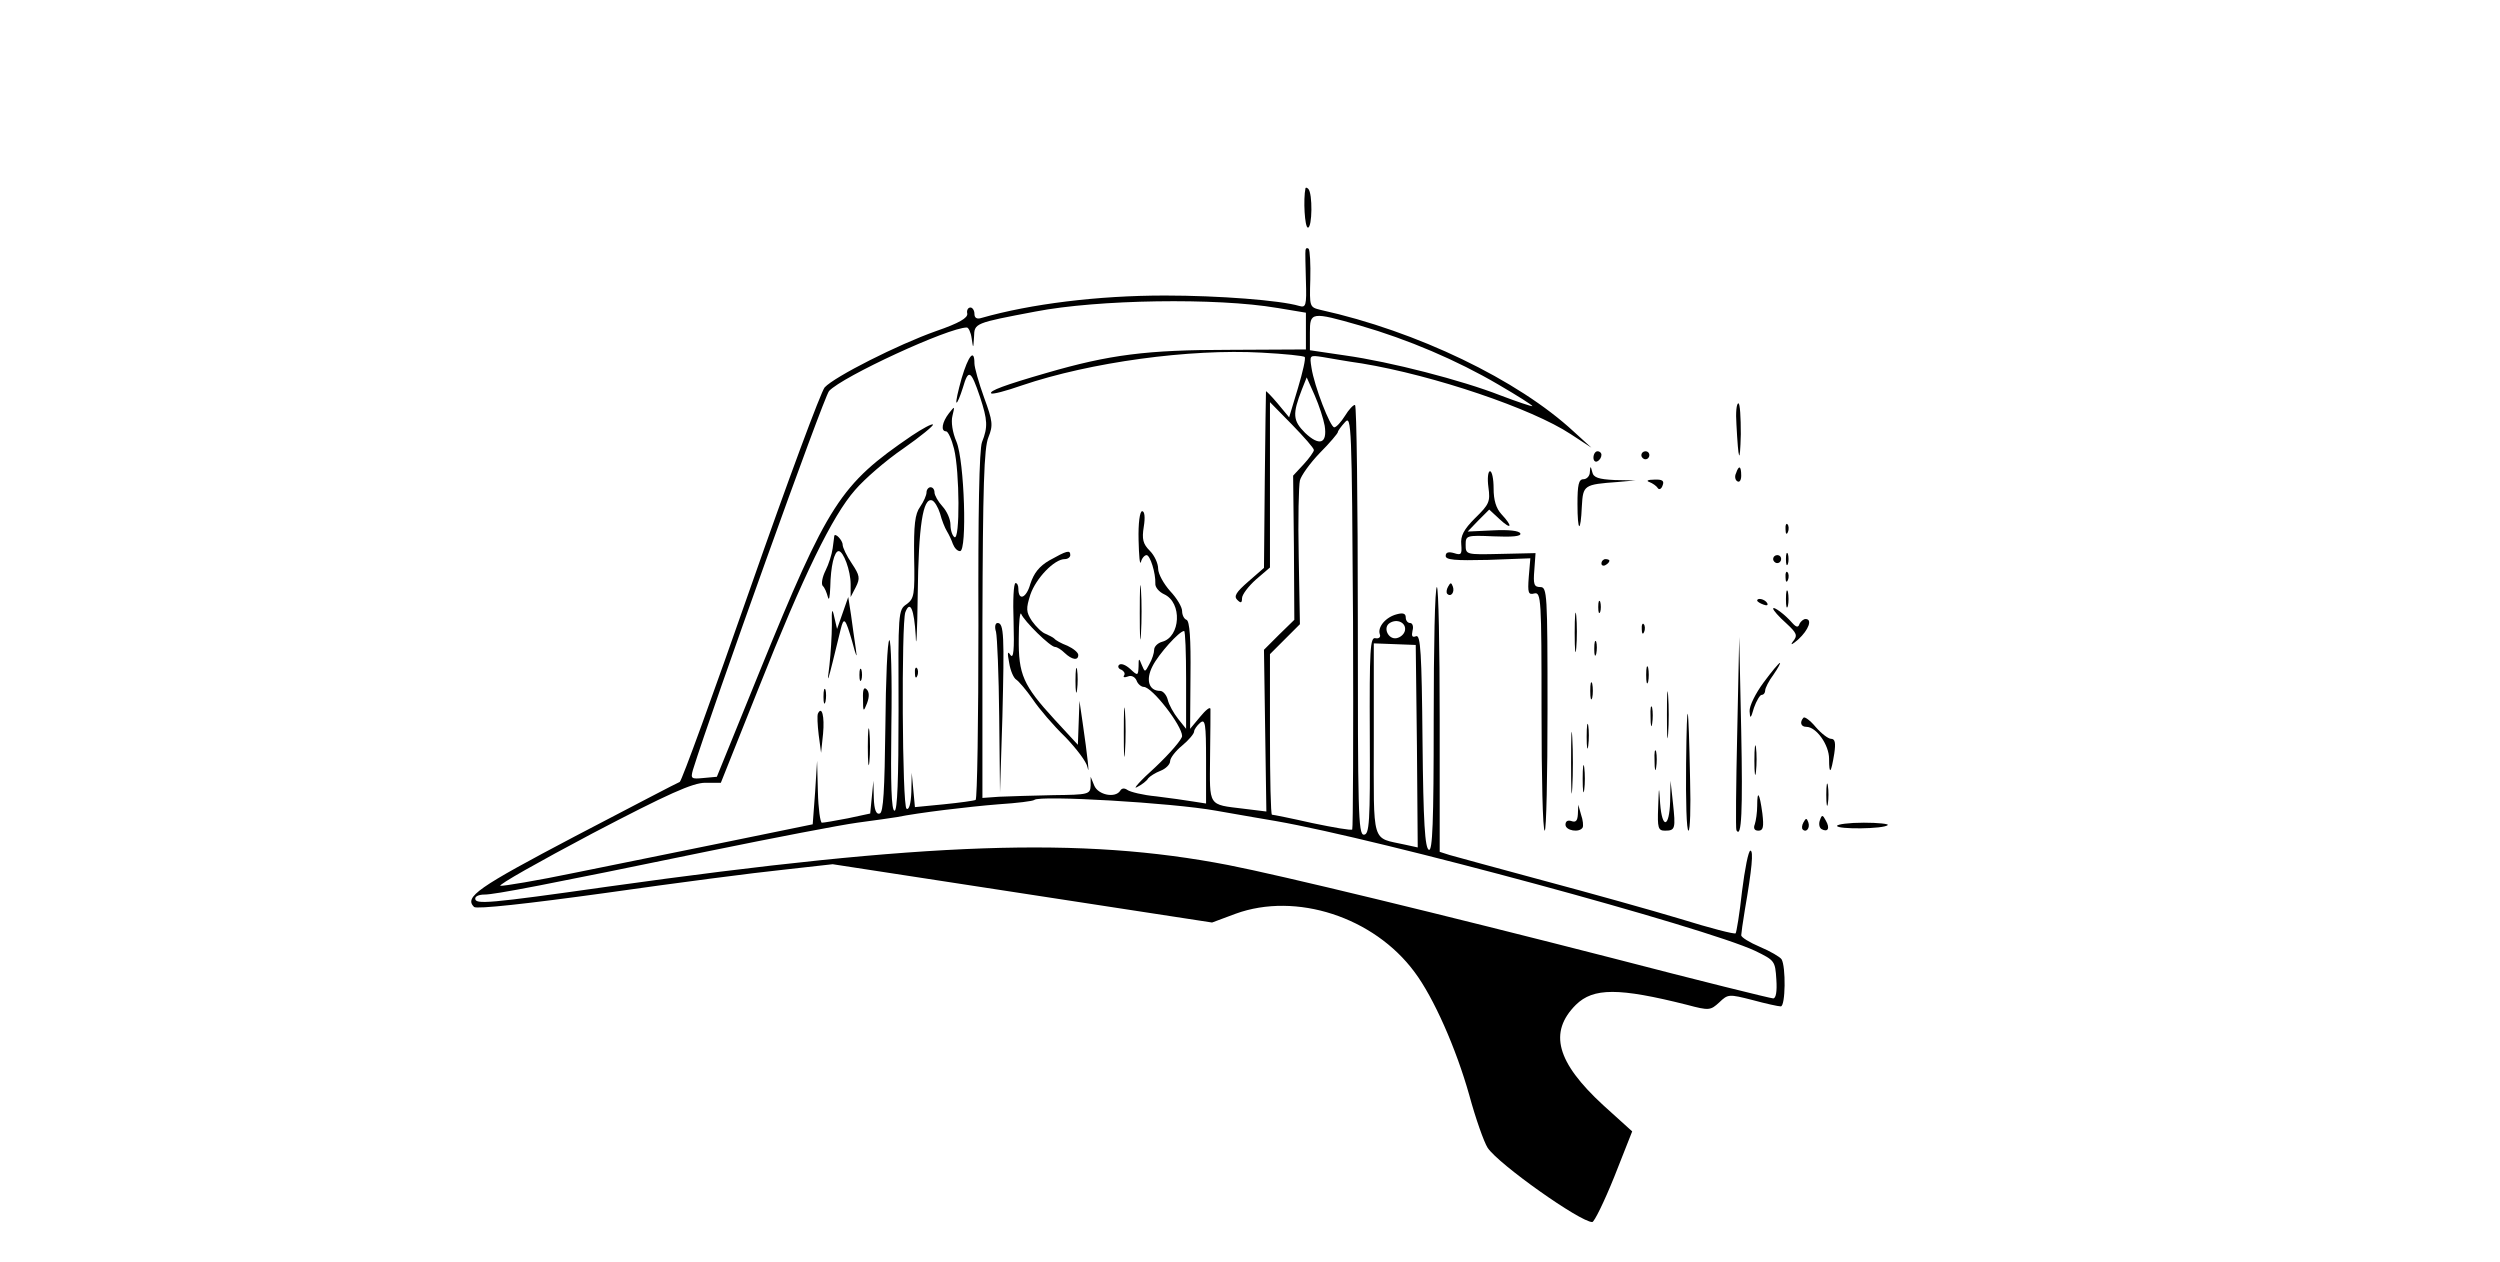 <?xml version="1.0" standalone="no"?>
<!DOCTYPE svg PUBLIC "-//W3C//DTD SVG 20010904//EN"
 "http://www.w3.org/TR/2001/REC-SVG-20010904/DTD/svg10.dtd">
<svg version="1.0" xmlns="http://www.w3.org/2000/svg"
 width="626pt" height="316pt" viewBox="0 0 626 316"
 preserveAspectRatio="xMidYMid meet">

<g transform="translate(0,316) scale(0.1,-0.1)"
fill="#000000" stroke="none">
<path d="M3269 2689 c-6 -28 -2 -99 6 -99 11 0 12 86 1 97 -3 3 -6 4 -7 2z"/>
<path d="M3269 2534 c-1 -5 0 -40 1 -77 2 -63 0 -68 -17 -63 -47 14 -201 26
-336 26 -169 0 -336 -21 -459 -56 -12 -4 -18 0 -18 10 0 9 -5 16 -10 16 -6 0
-10 -7 -8 -15 2 -11 -20 -24 -78 -44 -96 -34 -254 -114 -279 -141 -9 -10 -93
-236 -186 -502 -93 -266 -172 -484 -177 -486 -4 -1 -122 -63 -262 -136 -245
-129 -278 -152 -253 -177 6 -6 134 8 329 35 175 25 375 51 444 58 l125 14 475
-73 475 -73 59 22 c151 55 346 -8 448 -146 48 -64 104 -191 137 -308 16 -59
37 -118 46 -132 27 -41 232 -186 262 -186 5 0 30 51 55 113 l45 114 -73 66
c-116 107 -137 182 -68 251 44 43 107 43 278 0 56 -15 59 -14 81 6 22 21 24
21 83 6 33 -9 65 -16 71 -16 12 0 13 100 2 118 -4 6 -28 20 -54 31 -26 11 -47
24 -47 29 0 4 4 33 9 63 18 104 22 149 14 149 -5 0 -14 -46 -21 -102 -6 -56
-14 -103 -16 -105 -2 -3 -64 13 -138 36 -73 22 -227 65 -343 96 -115 31 -221
60 -235 64 l-25 8 0 331 c0 183 -3 332 -7 332 -5 0 -8 -149 -8 -331 0 -260 -3
-330 -12 -327 -10 4 -14 69 -16 272 -2 222 -5 267 -16 263 -10 -4 -12 0 -9 14
3 10 0 19 -6 19 -6 0 -11 6 -11 14 0 10 -7 12 -22 8 -28 -7 -49 -32 -43 -50 3
-7 -2 -12 -11 -10 -13 3 -15 -27 -14 -244 1 -218 -1 -248 -15 -248 -14 0 -15
59 -15 538 0 295 -3 537 -7 538 -4 1 -16 -12 -25 -27 -10 -16 -22 -29 -27 -29
-10 0 -50 103 -57 149 -5 32 -5 32 28 27 18 -3 62 -11 98 -16 181 -30 426
-113 523 -177 l52 -34 -44 40 c-140 130 -394 252 -634 305 -28 7 -28 7 -26 76
1 39 -1 73 -4 77 -4 3 -7 2 -8 -3z m-71 -145 l72 -12 0 -46 0 -46 -193 -1
c-205 0 -299 -12 -457 -58 -104 -30 -144 -45 -138 -51 3 -3 37 6 77 20 171 58
420 92 600 82 57 -3 106 -8 108 -11 3 -3 -5 -38 -17 -78 l-22 -73 -29 35 c-16
19 -29 32 -29 30 0 -3 -2 -103 -3 -224 l-2 -218 -39 -34 c-31 -27 -37 -37 -28
-46 9 -9 12 -8 12 4 0 9 16 30 35 47 l35 30 0 207 0 207 55 -56 c30 -31 55
-59 55 -64 0 -4 -12 -21 -26 -36 l-26 -28 2 -180 1 -181 -38 -37 -38 -38 3
-203 3 -202 -57 7 c-90 11 -85 4 -84 129 1 61 1 116 1 121 -1 6 -12 -3 -26
-20 l-25 -30 1 135 c1 90 -2 135 -10 138 -6 2 -11 12 -11 22 0 10 -13 32 -30
50 -16 18 -30 43 -30 56 0 13 -9 33 -21 45 -17 17 -20 29 -15 60 4 24 2 39 -4
39 -6 0 -10 -30 -9 -72 1 -40 3 -65 6 -55 2 9 9 17 14 17 9 0 23 -45 22 -71
-1 -9 9 -21 22 -27 46 -21 41 -107 -5 -119 -11 -3 -20 -12 -20 -20 0 -8 -5
-24 -12 -36 -11 -21 -11 -21 -19 -2 -7 18 -8 18 -8 -4 -1 -23 -2 -24 -21 -6
-11 10 -23 15 -28 10 -4 -4 -1 -10 6 -12 6 -3 10 -9 7 -14 -4 -5 1 -6 9 -3 9
4 18 -1 22 -10 3 -9 12 -16 18 -16 21 0 96 -97 96 -123 0 -8 -30 -43 -67 -78
-38 -34 -58 -57 -46 -50 12 6 25 16 28 22 4 5 18 14 31 19 13 5 24 16 24 24 0
8 14 26 30 39 17 14 30 30 30 35 0 5 7 15 15 22 13 11 15 -1 15 -95 l0 -107
-32 5 c-18 3 -60 9 -93 13 -33 3 -65 11 -72 16 -7 5 -14 5 -18 -2 -12 -19 -55
-11 -65 13 l-9 22 0 -22 c-1 -22 -5 -23 -93 -24 -51 -1 -112 -3 -136 -4 l-42
-3 0 435 c1 345 4 442 15 468 12 30 11 40 -11 100 -13 36 -24 75 -24 85 0 38
-15 20 -32 -37 -9 -32 -15 -59 -13 -61 2 -2 9 15 16 37 14 48 20 45 43 -23 19
-58 20 -75 5 -113 -7 -18 -10 -177 -9 -459 0 -238 -3 -434 -7 -437 -4 -2 -40
-7 -80 -11 l-72 -7 -4 43 -4 43 -1 -48 c-1 -30 -6 -46 -12 -42 -11 7 -13 465
-3 492 12 31 22 8 26 -59 1 -40 4 6 5 103 2 172 13 244 36 236 6 -2 15 -17 20
-33 4 -16 12 -36 17 -44 5 -8 12 -23 15 -32 4 -10 11 -18 18 -18 18 0 11 226
-9 274 -10 23 -14 50 -10 65 6 25 6 25 -9 6 -17 -22 -21 -45 -7 -45 5 0 14
-20 20 -44 14 -57 15 -230 1 -221 -5 3 -10 17 -10 31 0 14 -9 34 -20 46 -11
12 -20 28 -20 35 0 7 -4 13 -10 13 -5 0 -10 -6 -10 -13 0 -7 -7 -23 -16 -36
-13 -18 -16 -45 -15 -126 2 -95 0 -104 -19 -118 -21 -14 -21 -21 -20 -266 0
-173 -3 -251 -10 -251 -8 0 -10 66 -8 215 2 118 -1 214 -5 212 -5 -1 -9 -99
-10 -216 -2 -161 -5 -215 -14 -218 -9 -3 -14 9 -15 39 l-1 43 -4 -41 -4 -41
-56 -12 c-31 -6 -60 -11 -65 -11 -4 0 -9 35 -10 78 l-2 77 -5 -79 -6 -80 -210
-43 c-115 -23 -288 -59 -384 -78 -96 -20 -181 -34 -188 -33 -7 2 96 60 230
131 191 100 252 127 283 127 l39 0 95 238 c112 282 184 430 241 495 23 27 77
74 121 104 43 30 77 58 74 60 -2 3 -26 -10 -53 -28 -179 -122 -209 -168 -382
-593 l-106 -261 -33 -3 c-31 -3 -33 -2 -27 20 46 148 328 935 341 949 33 36
299 159 345 159 4 0 10 -12 12 -27 4 -27 4 -27 6 4 1 34 1 34 154 63 155 30
453 35 605 9z m207 -44 c121 -35 243 -87 347 -148 48 -28 86 -52 85 -54 -2 -1
-38 11 -80 27 -97 38 -275 84 -389 100 l-88 13 0 44 c0 52 3 53 125 18z m-88
-251 c7 -45 -13 -52 -49 -18 -31 31 -32 47 -8 109 l12 30 20 -45 c11 -25 22
-59 25 -76z m69 -1011 c-2 -3 -47 5 -100 16 -53 12 -98 21 -101 21 -3 0 -5 91
-5 201 l0 201 38 38 37 37 -3 169 c-2 93 0 179 3 191 3 12 25 43 50 69 25 25
45 49 45 52 0 3 8 14 18 25 16 18 17 -5 20 -499 1 -284 0 -519 -2 -521z m132
498 c-2 -9 -11 -17 -21 -19 -21 -4 -35 27 -17 38 19 12 42 0 38 -19z m-548
-123 l0 -123 -20 25 c-11 14 -23 35 -26 48 -3 12 -12 22 -19 22 -28 0 -37 27
-19 62 15 30 67 88 79 88 3 0 5 -55 5 -122z m578 -166 l2 -254 -32 7 c-85 19
-78 -5 -78 264 l0 240 53 -2 52 -2 3 -253z m-503 -162 c66 -12 134 -23 150
-26 262 -46 1074 -266 1200 -325 49 -24 50 -25 53 -72 2 -30 -1 -47 -8 -47 -6
0 -188 45 -403 101 -421 108 -833 208 -962 233 -367 71 -752 58 -1552 -54
-303 -43 -333 -45 -333 -30 0 6 10 10 23 10 26 0 151 24 563 109 161 33 327
65 371 71 44 6 88 12 99 14 54 11 179 26 254 32 47 3 87 8 90 11 13 12 344 -7
455 -27z"/>
<path d="M2089 1818 c0 -2 -2 -15 -4 -31 -2 -15 -10 -40 -18 -56 -8 -16 -11
-33 -7 -38 5 -4 10 -17 13 -28 3 -11 5 0 6 25 1 52 10 90 21 90 12 0 30 -49
30 -83 l0 -32 13 25 c11 22 10 29 -10 59 -13 19 -23 40 -23 47 0 11 -19 31
-21 22z"/>
<path d="M2628 1757 c-26 -15 -39 -32 -48 -59 -10 -36 -30 -44 -30 -12 0 8 -3
14 -7 14 -5 0 -7 -44 -5 -97 2 -70 0 -94 -8 -83 -7 11 -8 6 -3 -20 3 -19 11
-38 18 -42 6 -4 25 -26 41 -49 16 -24 52 -66 81 -94 28 -29 54 -63 56 -76 6
-27 0 29 -12 111 l-8 55 -2 -55 -2 -55 -59 64 c-78 85 -90 112 -89 203 0 40 3
67 6 61 7 -18 73 -83 85 -83 5 0 16 -7 24 -15 18 -17 34 -20 34 -5 0 6 -12 16
-27 23 -16 6 -30 14 -33 18 -3 3 -13 8 -22 12 -9 3 -24 18 -34 32 -15 23 -15
31 -4 66 14 41 60 89 86 89 8 0 14 5 14 10 0 14 -9 11 -52 -13z"/>
<path d="M2854 1625 c0 -60 1 -84 3 -52 2 32 2 81 0 110 -2 29 -3 3 -3 -58z"/>
<path d="M2110 1625 l-14 -40 -7 30 c-5 24 -7 20 -6 -20 0 -27 -3 -72 -6 -100
-7 -54 -7 -55 28 89 8 33 12 28 29 -31 10 -38 13 -44 9 -18 -3 22 -9 60 -12
85 l-7 45 -14 -40z"/>
<path d="M2494 1578 c3 -13 7 -108 8 -213 l2 -190 6 190 c5 202 4 235 -12 235
-6 0 -8 -10 -4 -22z"/>
<path d="M2693 1455 c0 -27 2 -38 4 -22 2 15 2 37 0 50 -2 12 -4 0 -4 -28z"/>
<path d="M2152 1470 c0 -14 2 -19 5 -12 2 6 2 18 0 25 -3 6 -5 1 -5 -13z"/>
<path d="M2291 1474 c0 -11 3 -14 6 -6 3 7 2 16 -1 19 -3 4 -6 -2 -5 -13z"/>
<path d="M2062 1415 c0 -16 2 -22 5 -12 2 9 2 23 0 30 -3 6 -5 -1 -5 -18z"/>
<path d="M2161 1410 c0 -33 1 -34 10 -11 6 16 6 28 -1 35 -7 7 -10 -1 -9 -24z"/>
<path d="M2814 1325 c0 -55 1 -76 3 -47 2 29 2 74 0 100 -2 26 -3 2 -3 -53z"/>
<path d="M2048 1373 c-2 -5 -1 -28 2 -53 l6 -45 5 48 c4 43 -3 71 -13 50z"/>
<path d="M2173 1290 c0 -41 2 -58 4 -37 2 20 2 54 0 75 -2 20 -4 3 -4 -38z"/>
<path d="M4348 2098 c5 -95 9 -104 11 -25 0 42 -2 77 -6 77 -5 0 -7 -24 -5
-52z"/>
<path d="M3990 2014 c0 -8 5 -12 10 -9 6 3 10 10 10 16 0 5 -4 9 -10 9 -5 0
-10 -7 -10 -16z"/>
<path d="M4110 2020 c0 -5 5 -10 10 -10 6 0 10 5 10 10 0 6 -4 10 -10 10 -5 0
-10 -4 -10 -10z"/>
<path d="M3981 1978 c0 -10 -8 -18 -16 -18 -12 0 -15 -14 -15 -62 0 -71 8 -75
11 -5 3 52 5 54 89 60 l45 4 -52 1 c-40 2 -53 6 -56 20 -4 16 -5 16 -6 0z"/>
<path d="M4347 1975 c-4 -8 -2 -17 3 -20 6 -4 10 3 10 14 0 25 -6 27 -13 6z"/>
<path d="M3727 1940 c5 -36 2 -43 -33 -77 -29 -29 -37 -45 -35 -66 2 -25 0
-28 -18 -22 -14 4 -21 2 -21 -7 0 -10 23 -12 106 -10 l106 4 -4 -47 c-3 -40
-1 -45 14 -41 17 4 18 -14 18 -295 0 -164 3 -299 8 -299 4 0 7 137 7 305 0
289 -1 305 -18 305 -16 0 -18 7 -15 43 l3 42 -88 -2 c-86 -2 -87 -2 -87 23 0
23 2 24 70 21 47 -2 69 0 67 7 -2 7 -29 10 -68 8 l-64 -3 27 28 27 27 26 -24
c30 -28 34 -19 5 12 -14 15 -20 36 -20 65 0 24 -4 43 -9 43 -5 0 -7 -18 -4
-40z"/>
<path d="M4130 1953 c8 -3 18 -10 21 -15 3 -5 9 -3 12 6 5 12 0 16 -21 15 -16
0 -21 -3 -12 -6z"/>
<path d="M4471 1834 c0 -11 3 -14 6 -6 3 7 2 16 -1 19 -3 4 -6 -2 -5 -13z"/>
<path d="M4472 1760 c0 -14 2 -19 5 -12 2 6 2 18 0 25 -3 6 -5 1 -5 -13z"/>
<path d="M4440 1760 c0 -5 5 -10 10 -10 6 0 10 5 10 10 0 6 -4 10 -10 10 -5 0
-10 -4 -10 -10z"/>
<path d="M4010 1749 c0 -5 5 -7 10 -4 6 3 10 8 10 11 0 2 -4 4 -10 4 -5 0 -10
-5 -10 -11z"/>
<path d="M4471 1714 c0 -11 3 -14 6 -6 3 7 2 16 -1 19 -3 4 -6 -2 -5 -13z"/>
<path d="M3626 1691 c-4 -7 -5 -15 -2 -18 9 -9 19 4 14 18 -4 11 -6 11 -12 0z"/>
<path d="M4472 1660 c0 -19 2 -27 5 -17 2 9 2 25 0 35 -3 9 -5 1 -5 -18z"/>
<path d="M4002 1640 c0 -14 2 -19 5 -12 2 6 2 18 0 25 -3 6 -5 1 -5 -13z"/>
<path d="M4400 1656 c0 -2 7 -7 16 -10 8 -3 12 -2 9 4 -6 10 -25 14 -25 6z"/>
<path d="M3943 1575 c0 -44 2 -61 4 -37 2 23 2 59 0 80 -2 20 -4 1 -4 -43z"/>
<path d="M4440 1636 c0 -4 14 -20 32 -36 28 -26 30 -31 17 -47 -7 -10 -1 -7
14 6 26 24 36 51 18 51 -5 0 -12 -6 -15 -12 -3 -10 -8 -9 -18 2 -19 22 -48 43
-48 36z"/>
<path d="M4111 1584 c0 -11 3 -14 6 -6 3 7 2 16 -1 19 -3 4 -6 -2 -5 -13z"/>
<path d="M3992 1535 c0 -16 2 -22 5 -12 2 9 2 23 0 30 -3 6 -5 -1 -5 -18z"/>
<path d="M4350 1325 c-3 -132 -4 -242 -2 -244 13 -22 16 49 12 249 l-5 235 -5
-240z"/>
<path d="M4122 1470 c0 -19 2 -27 5 -17 2 9 2 25 0 35 -3 9 -5 1 -5 -18z"/>
<path d="M4416 1451 c-20 -27 -36 -59 -35 -72 1 -20 3 -19 11 9 6 17 15 32 19
32 5 0 9 5 9 11 0 6 9 24 21 40 11 16 18 29 16 29 -3 0 -21 -22 -41 -49z"/>
<path d="M3982 1430 c0 -19 2 -27 5 -17 2 9 2 25 0 35 -3 9 -5 1 -5 -18z"/>
<path d="M4174 1370 c0 -52 1 -74 3 -47 2 26 2 68 0 95 -2 26 -3 4 -3 -48z"/>
<path d="M4222 1248 c-1 -93 1 -168 6 -168 4 0 6 57 4 127 -4 205 -8 221 -10
41z"/>
<path d="M4133 1365 c0 -22 2 -30 4 -17 2 12 2 30 0 40 -3 9 -5 -1 -4 -23z"/>
<path d="M3934 1250 c0 -69 1 -97 3 -62 2 34 2 90 0 125 -2 34 -3 6 -3 -63z"/>
<path d="M4516 1363 c-10 -11 -7 -23 7 -23 25 0 57 -45 57 -80 0 -42 5 -37 13
13 4 27 2 37 -8 37 -7 0 -24 13 -38 29 -14 17 -28 27 -31 24z"/>
<path d="M3973 1315 c0 -27 2 -38 4 -22 2 15 2 37 0 50 -2 12 -4 0 -4 -28z"/>
<path d="M4393 1255 c0 -33 2 -45 4 -27 2 18 2 45 0 60 -2 15 -4 0 -4 -33z"/>
<path d="M4143 1255 c0 -22 2 -30 4 -17 2 12 2 30 0 40 -3 9 -5 -1 -4 -23z"/>
<path d="M3963 1210 c0 -30 2 -43 4 -27 2 15 2 39 0 55 -2 15 -4 2 -4 -28z"/>
<path d="M4573 1170 c0 -25 2 -35 4 -22 2 12 2 32 0 45 -2 12 -4 2 -4 -23z"/>
<path d="M4182 1153 c-2 -66 -20 -70 -25 -5 -3 46 -3 46 -5 -10 -2 -51 0 -58
17 -58 26 0 27 5 20 70 l-6 55 -1 -52z"/>
<path d="M4400 1142 c0 -16 -3 -37 -6 -46 -4 -10 -1 -16 9 -16 12 0 14 9 10
43 -7 52 -13 61 -13 19z"/>
<path d="M3951 1121 c-1 -16 -5 -21 -16 -17 -9 3 -15 0 -15 -9 0 -15 35 -21
43 -7 2 4 1 18 -4 32 l-7 25 -1 -24z"/>
<path d="M4557 1106 c-3 -8 -2 -18 4 -22 16 -9 22 2 11 21 -8 15 -10 16 -15 1z"/>
<path d="M4516 1101 c-4 -7 -5 -15 -2 -18 9 -9 19 4 14 18 -4 11 -6 11 -12 0z"/>
<path d="M4600 1092 c0 -9 117 -8 127 2 3 3 -24 6 -60 6 -37 0 -67 -4 -67 -8z"/>
</g>
</svg>
